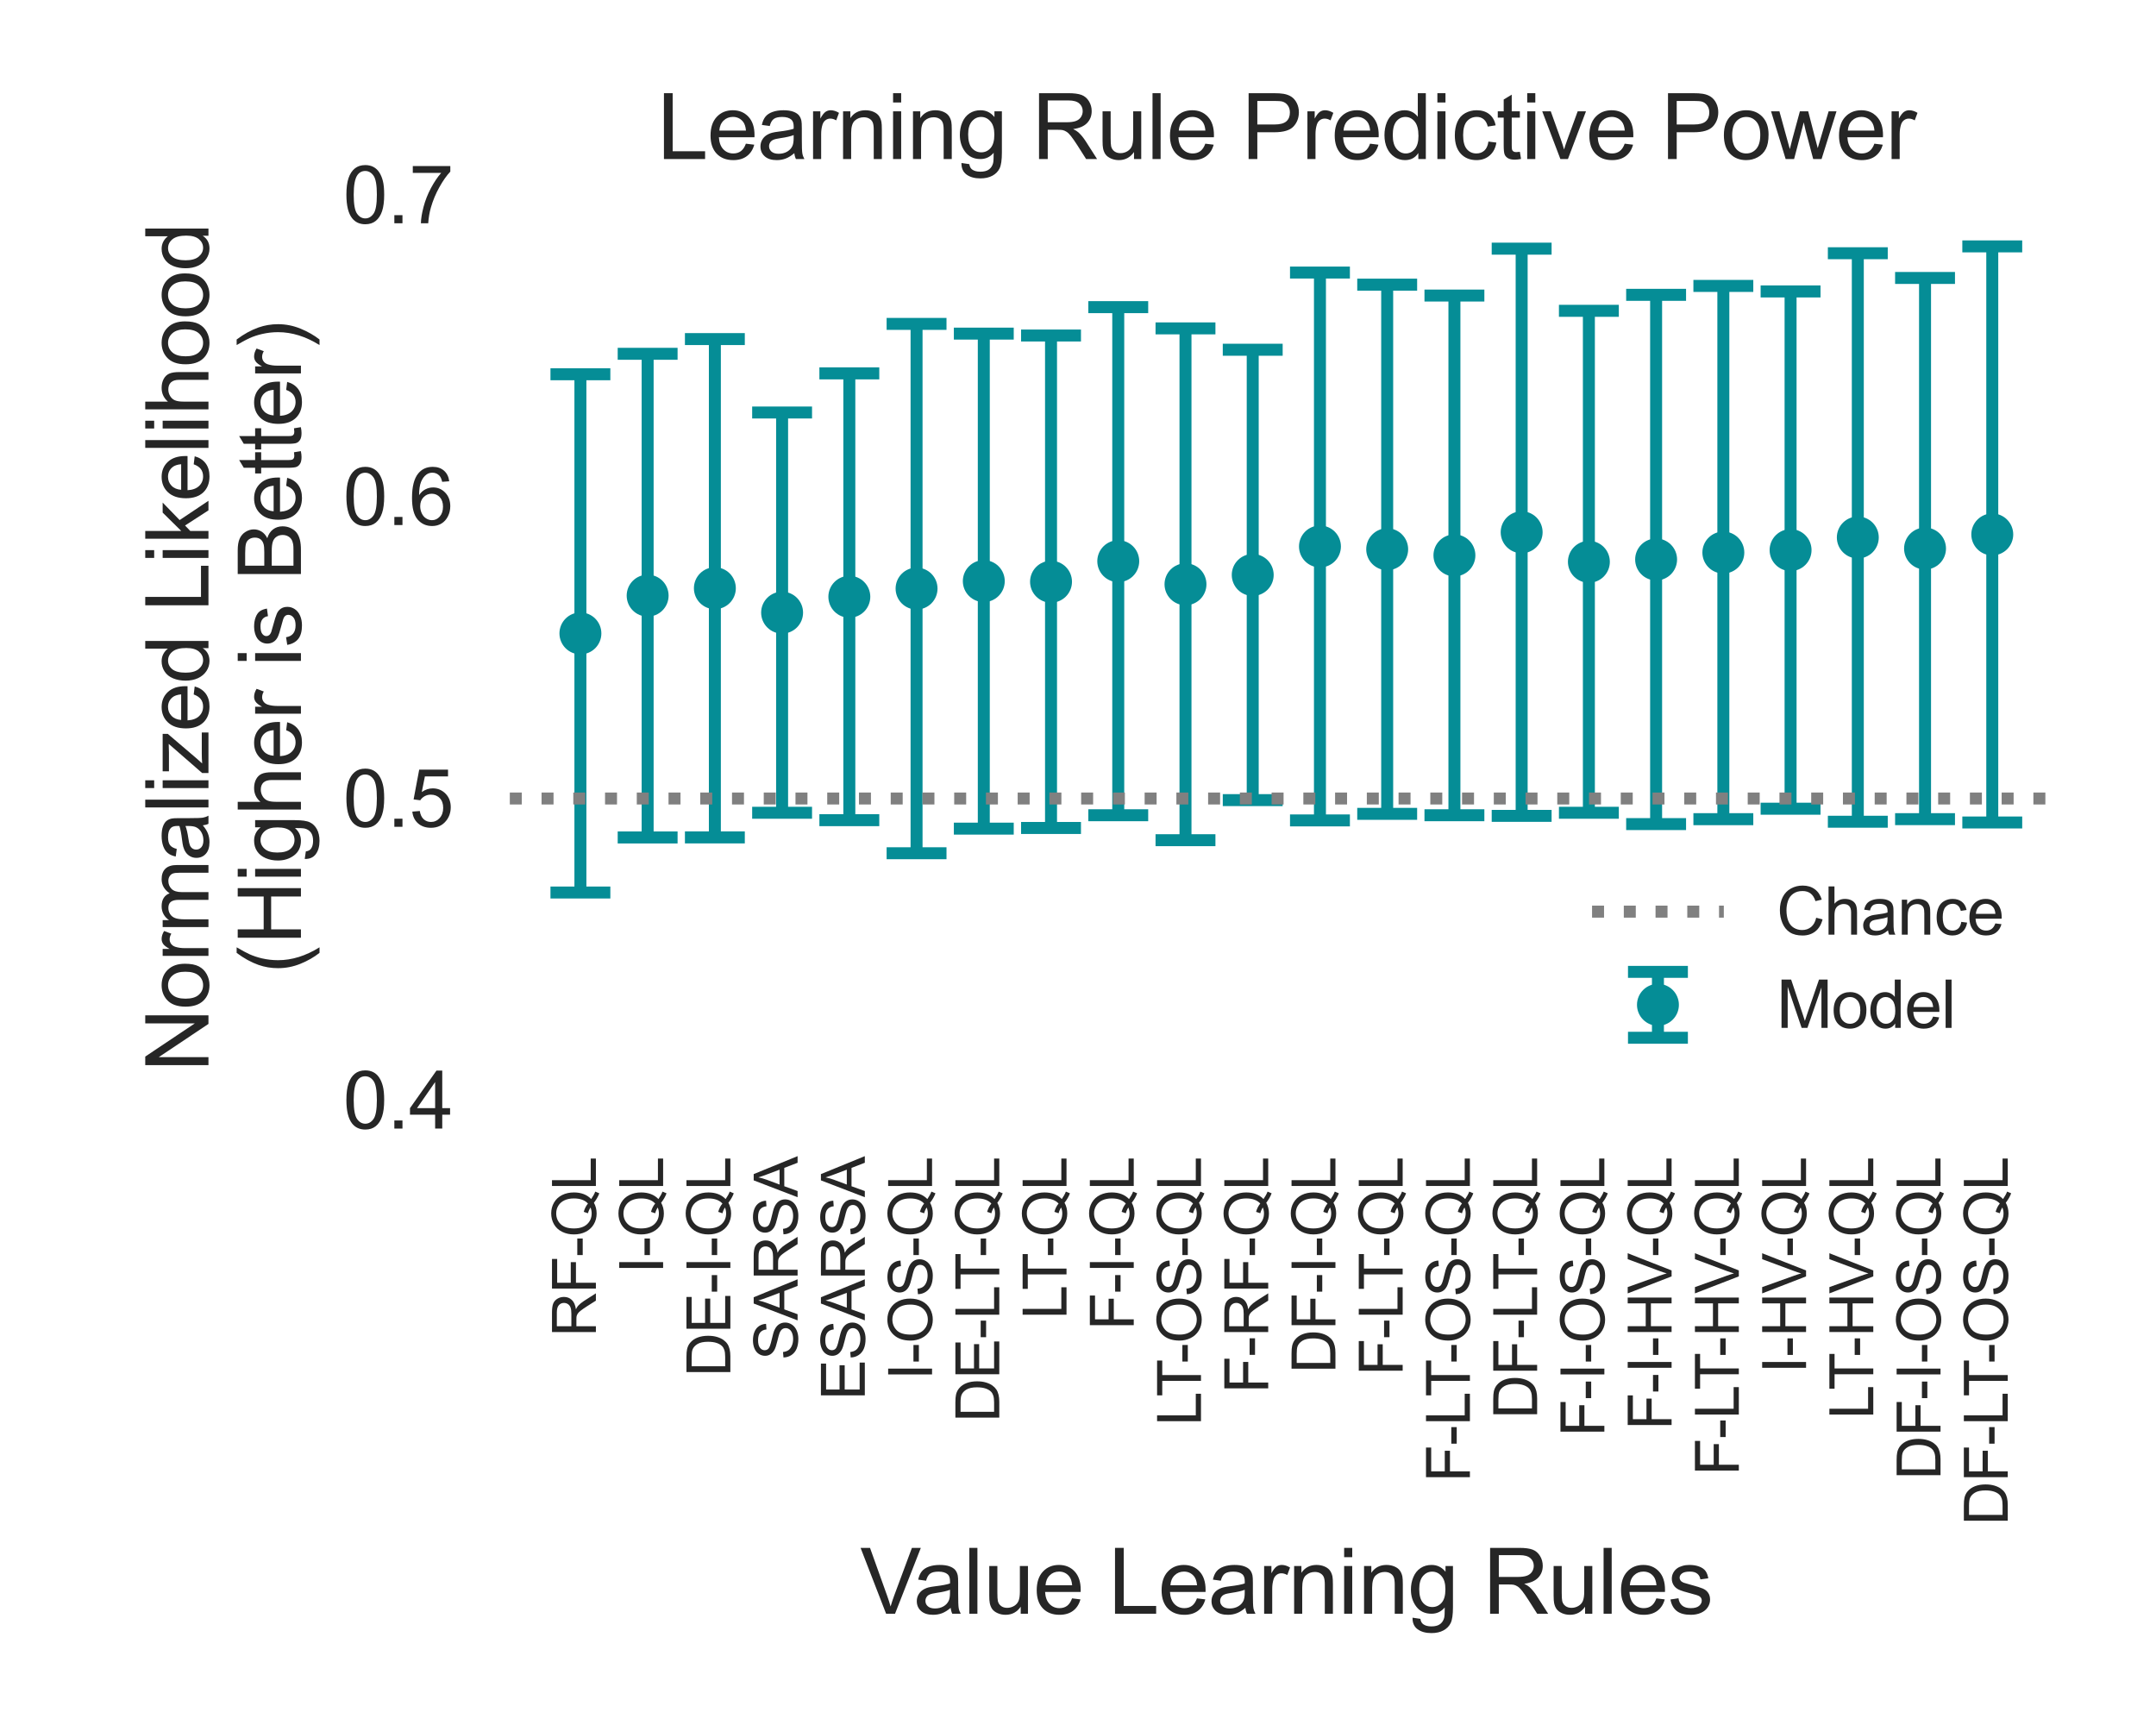 <?xml version="1.0" encoding="utf-8" standalone="no"?>
<!DOCTYPE svg PUBLIC "-//W3C//DTD SVG 1.1//EN"
  "http://www.w3.org/Graphics/SVG/1.1/DTD/svg11.dtd">
<svg xmlns:xlink="http://www.w3.org/1999/xlink" width="360pt" height="288pt" viewBox="0 0 360 288" xmlns="http://www.w3.org/2000/svg" version="1.1">
 <defs>
  <style type="text/css">*{stroke-linejoin: round; stroke-linecap: butt}</style>
 </defs>
 <g id="figure_1">
  <g id="patch_1">
   <path d="M 0 288 
L 360 288 
L 360 0 
L 0 0 
L 0 288 
z
" style="fill: none"/>
  </g>
  <g id="axes_1">
   <g id="matplotlib.axis_1">
    <g id="xtick_1">
     <g id="text_1">
      <!-- RF-QL -->
      <g style="fill: #262626" transform="translate(99.499 223.196)rotate(-90)scale(0.1 -0.1)">
       <defs>
        <path id="ArialMT-52" d="M 503 0 
L 503 4581 
L 2534 4581 
Q 3147 4581 3465 4457 
Q 3784 4334 3975 4021 
Q 4166 3709 4166 3331 
Q 4166 2844 3850 2509 
Q 3534 2175 2875 2084 
Q 3116 1969 3241 1856 
Q 3506 1613 3744 1247 
L 4541 0 
L 3778 0 
L 3172 953 
Q 2906 1366 2734 1584 
Q 2563 1803 2427 1890 
Q 2291 1978 2150 2013 
Q 2047 2034 1813 2034 
L 1109 2034 
L 1109 0 
L 503 0 
z
M 1109 2559 
L 2413 2559 
Q 2828 2559 3062 2645 
Q 3297 2731 3419 2920 
Q 3541 3109 3541 3331 
Q 3541 3656 3305 3865 
Q 3069 4075 2559 4075 
L 1109 4075 
L 1109 2559 
z
" transform="scale(0.016)"/>
        <path id="ArialMT-46" d="M 525 0 
L 525 4581 
L 3616 4581 
L 3616 4041 
L 1131 4041 
L 1131 2622 
L 3281 2622 
L 3281 2081 
L 1131 2081 
L 1131 0 
L 525 0 
z
" transform="scale(0.016)"/>
        <path id="ArialMT-2d" d="M 203 1375 
L 203 1941 
L 1931 1941 
L 1931 1375 
L 203 1375 
z
" transform="scale(0.016)"/>
        <path id="ArialMT-51" d="M 3966 491 
Q 4388 200 4744 66 
L 4566 -356 
Q 4072 -178 3581 206 
Q 3072 -78 2456 -78 
Q 1834 -78 1328 222 
Q 822 522 548 1065 
Q 275 1609 275 2291 
Q 275 2969 550 3525 
Q 825 4081 1333 4372 
Q 1841 4663 2469 4663 
Q 3103 4663 3612 4361 
Q 4122 4059 4389 3517 
Q 4656 2975 4656 2294 
Q 4656 1728 4484 1276 
Q 4313 825 3966 491 
z
M 2631 1266 
Q 3156 1119 3497 828 
Q 4031 1316 4031 2294 
Q 4031 2850 3842 3265 
Q 3653 3681 3289 3911 
Q 2925 4141 2472 4141 
Q 1794 4141 1347 3677 
Q 900 3213 900 2291 
Q 900 1397 1342 919 
Q 1784 441 2472 441 
Q 2797 441 3084 563 
Q 2800 747 2484 825 
L 2631 1266 
z
" transform="scale(0.016)"/>
        <path id="ArialMT-4c" d="M 469 0 
L 469 4581 
L 1075 4581 
L 1075 541 
L 3331 541 
L 3331 0 
L 469 0 
z
" transform="scale(0.016)"/>
       </defs>
       <use xlink:href="#ArialMT-52"/>
       <use xlink:href="#ArialMT-46" x="72.217"/>
       <use xlink:href="#ArialMT-2d" x="133.301"/>
       <use xlink:href="#ArialMT-51" x="166.602"/>
       <use xlink:href="#ArialMT-4c" x="244.385"/>
      </g>
     </g>
    </g>
    <g id="xtick_2">
     <g id="text_2">
      <!-- I-QL -->
      <g style="fill: #262626" transform="translate(110.725 212.645)rotate(-90)scale(0.1 -0.1)">
       <defs>
        <path id="ArialMT-49" d="M 597 0 
L 597 4581 
L 1203 4581 
L 1203 0 
L 597 0 
z
" transform="scale(0.016)"/>
       </defs>
       <use xlink:href="#ArialMT-49"/>
       <use xlink:href="#ArialMT-2d" x="27.783"/>
       <use xlink:href="#ArialMT-51" x="61.084"/>
       <use xlink:href="#ArialMT-4c" x="138.867"/>
      </g>
     </g>
    </g>
    <g id="xtick_3">
     <g id="text_3">
      <!-- DE-I-QL -->
      <g style="fill: #262626" transform="translate(121.952 229.867)rotate(-90)scale(0.1 -0.1)">
       <defs>
        <path id="ArialMT-44" d="M 494 0 
L 494 4581 
L 2072 4581 
Q 2606 4581 2888 4516 
Q 3281 4425 3559 4188 
Q 3922 3881 4101 3404 
Q 4281 2928 4281 2316 
Q 4281 1794 4159 1391 
Q 4038 988 3847 723 
Q 3656 459 3429 307 
Q 3203 156 2883 78 
Q 2563 0 2147 0 
L 494 0 
z
M 1100 541 
L 2078 541 
Q 2531 541 2789 625 
Q 3047 709 3200 863 
Q 3416 1078 3536 1442 
Q 3656 1806 3656 2325 
Q 3656 3044 3420 3430 
Q 3184 3816 2847 3947 
Q 2603 4041 2063 4041 
L 1100 4041 
L 1100 541 
z
" transform="scale(0.016)"/>
        <path id="ArialMT-45" d="M 506 0 
L 506 4581 
L 3819 4581 
L 3819 4041 
L 1113 4041 
L 1113 2638 
L 3647 2638 
L 3647 2100 
L 1113 2100 
L 1113 541 
L 3925 541 
L 3925 0 
L 506 0 
z
" transform="scale(0.016)"/>
       </defs>
       <use xlink:href="#ArialMT-44"/>
       <use xlink:href="#ArialMT-45" x="72.217"/>
       <use xlink:href="#ArialMT-2d" x="138.916"/>
       <use xlink:href="#ArialMT-49" x="172.217"/>
       <use xlink:href="#ArialMT-2d" x="200"/>
       <use xlink:href="#ArialMT-51" x="233.301"/>
       <use xlink:href="#ArialMT-4c" x="311.084"/>
      </g>
     </g>
    </g>
    <g id="xtick_4">
     <g id="text_4">
      <!-- SARSA -->
      <g style="fill: #262626" transform="translate(133.178 227.101)rotate(-90)scale(0.1 -0.1)">
       <defs>
        <path id="ArialMT-53" d="M 288 1472 
L 859 1522 
Q 900 1178 1048 958 
Q 1197 738 1509 602 
Q 1822 466 2213 466 
Q 2559 466 2825 569 
Q 3091 672 3220 851 
Q 3350 1031 3350 1244 
Q 3350 1459 3225 1620 
Q 3100 1781 2813 1891 
Q 2628 1963 1997 2114 
Q 1366 2266 1113 2400 
Q 784 2572 623 2826 
Q 463 3081 463 3397 
Q 463 3744 659 4045 
Q 856 4347 1234 4503 
Q 1613 4659 2075 4659 
Q 2584 4659 2973 4495 
Q 3363 4331 3572 4012 
Q 3781 3694 3797 3291 
L 3216 3247 
Q 3169 3681 2898 3903 
Q 2628 4125 2100 4125 
Q 1550 4125 1298 3923 
Q 1047 3722 1047 3438 
Q 1047 3191 1225 3031 
Q 1400 2872 2139 2705 
Q 2878 2538 3153 2413 
Q 3553 2228 3743 1945 
Q 3934 1663 3934 1294 
Q 3934 928 3725 604 
Q 3516 281 3123 101 
Q 2731 -78 2241 -78 
Q 1619 -78 1198 103 
Q 778 284 539 648 
Q 300 1013 288 1472 
z
" transform="scale(0.016)"/>
        <path id="ArialMT-41" d="M -9 0 
L 1750 4581 
L 2403 4581 
L 4278 0 
L 3588 0 
L 3053 1388 
L 1138 1388 
L 634 0 
L -9 0 
z
M 1313 1881 
L 2866 1881 
L 2388 3150 
Q 2169 3728 2063 4100 
Q 1975 3659 1816 3225 
L 1313 1881 
z
" transform="scale(0.016)"/>
       </defs>
       <use xlink:href="#ArialMT-53"/>
       <use xlink:href="#ArialMT-41" x="66.699"/>
       <use xlink:href="#ArialMT-52" x="133.398"/>
       <use xlink:href="#ArialMT-53" x="205.615"/>
       <use xlink:href="#ArialMT-41" x="272.314"/>
      </g>
     </g>
    </g>
    <g id="xtick_5">
     <g id="text_5">
      <!-- ESARSA -->
      <g style="fill: #262626" transform="translate(144.404 233.771)rotate(-90)scale(0.1 -0.1)">
       <use xlink:href="#ArialMT-45"/>
       <use xlink:href="#ArialMT-53" x="66.699"/>
       <use xlink:href="#ArialMT-41" x="133.398"/>
       <use xlink:href="#ArialMT-52" x="200.098"/>
       <use xlink:href="#ArialMT-53" x="272.314"/>
       <use xlink:href="#ArialMT-41" x="339.014"/>
      </g>
     </g>
    </g>
    <g id="xtick_6">
     <g id="text_6">
      <!-- I-OS-QL -->
      <g style="fill: #262626" transform="translate(155.63 230.423)rotate(-90)scale(0.1 -0.1)">
       <defs>
        <path id="ArialMT-4f" d="M 309 2231 
Q 309 3372 921 4017 
Q 1534 4663 2503 4663 
Q 3138 4663 3647 4359 
Q 4156 4056 4423 3514 
Q 4691 2972 4691 2284 
Q 4691 1588 4409 1038 
Q 4128 488 3612 205 
Q 3097 -78 2500 -78 
Q 1853 -78 1343 234 
Q 834 547 571 1087 
Q 309 1628 309 2231 
z
M 934 2222 
Q 934 1394 1379 917 
Q 1825 441 2497 441 
Q 3181 441 3623 922 
Q 4066 1403 4066 2288 
Q 4066 2847 3877 3264 
Q 3688 3681 3323 3911 
Q 2959 4141 2506 4141 
Q 1863 4141 1398 3698 
Q 934 3256 934 2222 
z
" transform="scale(0.016)"/>
       </defs>
       <use xlink:href="#ArialMT-49"/>
       <use xlink:href="#ArialMT-2d" x="27.783"/>
       <use xlink:href="#ArialMT-4f" x="61.084"/>
       <use xlink:href="#ArialMT-53" x="138.867"/>
       <use xlink:href="#ArialMT-2d" x="205.566"/>
       <use xlink:href="#ArialMT-51" x="238.867"/>
       <use xlink:href="#ArialMT-4c" x="316.65"/>
      </g>
     </g>
    </g>
    <g id="xtick_7">
     <g id="text_7">
      <!-- DE-LT-QL -->
      <g style="fill: #262626" transform="translate(166.856 237.47)rotate(-90)scale(0.1 -0.1)">
       <defs>
        <path id="ArialMT-54" d="M 1659 0 
L 1659 4041 
L 150 4041 
L 150 4581 
L 3781 4581 
L 3781 4041 
L 2266 4041 
L 2266 0 
L 1659 0 
z
" transform="scale(0.016)"/>
       </defs>
       <use xlink:href="#ArialMT-44"/>
       <use xlink:href="#ArialMT-45" x="72.217"/>
       <use xlink:href="#ArialMT-2d" x="138.916"/>
       <use xlink:href="#ArialMT-4c" x="172.217"/>
       <use xlink:href="#ArialMT-54" x="220.457"/>
       <use xlink:href="#ArialMT-2d" x="276.041"/>
       <use xlink:href="#ArialMT-51" x="309.342"/>
       <use xlink:href="#ArialMT-4c" x="387.125"/>
      </g>
     </g>
    </g>
    <g id="xtick_8">
     <g id="text_8">
      <!-- LT-QL -->
      <g style="fill: #262626" transform="translate(178.082 220.248)rotate(-90)scale(0.1 -0.1)">
       <use xlink:href="#ArialMT-4c"/>
       <use xlink:href="#ArialMT-54" x="48.24"/>
       <use xlink:href="#ArialMT-2d" x="103.824"/>
       <use xlink:href="#ArialMT-51" x="137.125"/>
       <use xlink:href="#ArialMT-4c" x="214.908"/>
      </g>
     </g>
    </g>
    <g id="xtick_9">
     <g id="text_9">
      <!-- F-I-QL -->
      <g style="fill: #262626" transform="translate(189.308 222.082)rotate(-90)scale(0.1 -0.1)">
       <use xlink:href="#ArialMT-46"/>
       <use xlink:href="#ArialMT-2d" x="61.084"/>
       <use xlink:href="#ArialMT-49" x="94.385"/>
       <use xlink:href="#ArialMT-2d" x="122.168"/>
       <use xlink:href="#ArialMT-51" x="155.469"/>
       <use xlink:href="#ArialMT-4c" x="233.252"/>
      </g>
     </g>
    </g>
    <g id="xtick_10">
     <g id="text_10">
      <!-- LT-OS-QL -->
      <g style="fill: #262626" transform="translate(200.534 238.026)rotate(-90)scale(0.1 -0.1)">
       <use xlink:href="#ArialMT-4c"/>
       <use xlink:href="#ArialMT-54" x="48.24"/>
       <use xlink:href="#ArialMT-2d" x="103.824"/>
       <use xlink:href="#ArialMT-4f" x="137.125"/>
       <use xlink:href="#ArialMT-53" x="214.908"/>
       <use xlink:href="#ArialMT-2d" x="281.607"/>
       <use xlink:href="#ArialMT-51" x="314.908"/>
       <use xlink:href="#ArialMT-4c" x="392.691"/>
      </g>
     </g>
    </g>
    <g id="xtick_11">
     <g id="text_11">
      <!-- F-RF-QL -->
      <g style="fill: #262626" transform="translate(211.76 232.634)rotate(-90)scale(0.1 -0.1)">
       <use xlink:href="#ArialMT-46"/>
       <use xlink:href="#ArialMT-2d" x="61.084"/>
       <use xlink:href="#ArialMT-52" x="94.385"/>
       <use xlink:href="#ArialMT-46" x="166.602"/>
       <use xlink:href="#ArialMT-2d" x="227.686"/>
       <use xlink:href="#ArialMT-51" x="260.986"/>
       <use xlink:href="#ArialMT-4c" x="338.77"/>
      </g>
     </g>
    </g>
    <g id="xtick_12">
     <g id="text_12">
      <!-- DF-I-QL -->
      <g style="fill: #262626" transform="translate(222.986 229.304)rotate(-90)scale(0.1 -0.1)">
       <use xlink:href="#ArialMT-44"/>
       <use xlink:href="#ArialMT-46" x="72.217"/>
       <use xlink:href="#ArialMT-2d" x="133.301"/>
       <use xlink:href="#ArialMT-49" x="166.602"/>
       <use xlink:href="#ArialMT-2d" x="194.385"/>
       <use xlink:href="#ArialMT-51" x="227.686"/>
       <use xlink:href="#ArialMT-4c" x="305.469"/>
      </g>
     </g>
    </g>
    <g id="xtick_13">
     <g id="text_13">
      <!-- F-LT-QL -->
      <g style="fill: #262626" transform="translate(234.212 229.685)rotate(-90)scale(0.1 -0.1)">
       <use xlink:href="#ArialMT-46"/>
       <use xlink:href="#ArialMT-2d" x="61.084"/>
       <use xlink:href="#ArialMT-4c" x="94.385"/>
       <use xlink:href="#ArialMT-54" x="142.625"/>
       <use xlink:href="#ArialMT-2d" x="198.209"/>
       <use xlink:href="#ArialMT-51" x="231.51"/>
       <use xlink:href="#ArialMT-4c" x="309.293"/>
      </g>
     </g>
    </g>
    <g id="xtick_14">
     <g id="text_14">
      <!-- F-LT-OS-QL -->
      <g style="fill: #262626" transform="translate(245.438 247.464)rotate(-90)scale(0.1 -0.1)">
       <use xlink:href="#ArialMT-46"/>
       <use xlink:href="#ArialMT-2d" x="61.084"/>
       <use xlink:href="#ArialMT-4c" x="94.385"/>
       <use xlink:href="#ArialMT-54" x="142.625"/>
       <use xlink:href="#ArialMT-2d" x="198.209"/>
       <use xlink:href="#ArialMT-4f" x="231.51"/>
       <use xlink:href="#ArialMT-53" x="309.293"/>
       <use xlink:href="#ArialMT-2d" x="375.992"/>
       <use xlink:href="#ArialMT-51" x="409.293"/>
       <use xlink:href="#ArialMT-4c" x="487.076"/>
      </g>
     </g>
    </g>
    <g id="xtick_15">
     <g id="text_15">
      <!-- DF-LT-QL -->
      <g style="fill: #262626" transform="translate(256.664 236.907)rotate(-90)scale(0.1 -0.1)">
       <use xlink:href="#ArialMT-44"/>
       <use xlink:href="#ArialMT-46" x="72.217"/>
       <use xlink:href="#ArialMT-2d" x="133.301"/>
       <use xlink:href="#ArialMT-4c" x="166.602"/>
       <use xlink:href="#ArialMT-54" x="214.842"/>
       <use xlink:href="#ArialMT-2d" x="270.426"/>
       <use xlink:href="#ArialMT-51" x="303.727"/>
       <use xlink:href="#ArialMT-4c" x="381.51"/>
      </g>
     </g>
    </g>
    <g id="xtick_16">
     <g id="text_16">
      <!-- F-I-OS-QL -->
      <g style="fill: #262626" transform="translate(267.89 239.861)rotate(-90)scale(0.1 -0.1)">
       <use xlink:href="#ArialMT-46"/>
       <use xlink:href="#ArialMT-2d" x="61.084"/>
       <use xlink:href="#ArialMT-49" x="94.385"/>
       <use xlink:href="#ArialMT-2d" x="122.168"/>
       <use xlink:href="#ArialMT-4f" x="155.469"/>
       <use xlink:href="#ArialMT-53" x="233.252"/>
       <use xlink:href="#ArialMT-2d" x="299.951"/>
       <use xlink:href="#ArialMT-51" x="333.252"/>
       <use xlink:href="#ArialMT-4c" x="411.035"/>
      </g>
     </g>
    </g>
    <g id="xtick_17">
     <g id="text_17">
      <!-- F-I-HV-QL -->
      <g style="fill: #262626" transform="translate(279.116 238.754)rotate(-90)scale(0.1 -0.1)">
       <defs>
        <path id="ArialMT-48" d="M 513 0 
L 513 4581 
L 1119 4581 
L 1119 2700 
L 3500 2700 
L 3500 4581 
L 4106 4581 
L 4106 0 
L 3500 0 
L 3500 2159 
L 1119 2159 
L 1119 0 
L 513 0 
z
" transform="scale(0.016)"/>
        <path id="ArialMT-56" d="M 1803 0 
L 28 4581 
L 684 4581 
L 1875 1253 
Q 2019 853 2116 503 
Q 2222 878 2363 1253 
L 3600 4581 
L 4219 4581 
L 2425 0 
L 1803 0 
z
" transform="scale(0.016)"/>
       </defs>
       <use xlink:href="#ArialMT-46"/>
       <use xlink:href="#ArialMT-2d" x="61.084"/>
       <use xlink:href="#ArialMT-49" x="94.385"/>
       <use xlink:href="#ArialMT-2d" x="122.168"/>
       <use xlink:href="#ArialMT-48" x="155.469"/>
       <use xlink:href="#ArialMT-56" x="227.686"/>
       <use xlink:href="#ArialMT-2d" x="288.885"/>
       <use xlink:href="#ArialMT-51" x="322.186"/>
       <use xlink:href="#ArialMT-4c" x="399.969"/>
      </g>
     </g>
    </g>
    <g id="xtick_18">
     <g id="text_18">
      <!-- F-LT-HV-QL -->
      <g style="fill: #262626" transform="translate(290.342 246.357)rotate(-90)scale(0.1 -0.1)">
       <use xlink:href="#ArialMT-46"/>
       <use xlink:href="#ArialMT-2d" x="61.084"/>
       <use xlink:href="#ArialMT-4c" x="94.385"/>
       <use xlink:href="#ArialMT-54" x="142.625"/>
       <use xlink:href="#ArialMT-2d" x="198.209"/>
       <use xlink:href="#ArialMT-48" x="231.51"/>
       <use xlink:href="#ArialMT-56" x="303.727"/>
       <use xlink:href="#ArialMT-2d" x="364.926"/>
       <use xlink:href="#ArialMT-51" x="398.227"/>
       <use xlink:href="#ArialMT-4c" x="476.01"/>
      </g>
     </g>
    </g>
    <g id="xtick_19">
     <g id="text_19">
      <!-- I-HV-QL -->
      <g style="fill: #262626" transform="translate(301.568 229.317)rotate(-90)scale(0.1 -0.1)">
       <use xlink:href="#ArialMT-49"/>
       <use xlink:href="#ArialMT-2d" x="27.783"/>
       <use xlink:href="#ArialMT-48" x="61.084"/>
       <use xlink:href="#ArialMT-56" x="133.301"/>
       <use xlink:href="#ArialMT-2d" x="194.5"/>
       <use xlink:href="#ArialMT-51" x="227.801"/>
       <use xlink:href="#ArialMT-4c" x="305.584"/>
      </g>
     </g>
    </g>
    <g id="xtick_20">
     <g id="text_20">
      <!-- LT-HV-QL -->
      <g style="fill: #262626" transform="translate(312.794 236.92)rotate(-90)scale(0.1 -0.1)">
       <use xlink:href="#ArialMT-4c"/>
       <use xlink:href="#ArialMT-54" x="48.24"/>
       <use xlink:href="#ArialMT-2d" x="103.824"/>
       <use xlink:href="#ArialMT-48" x="137.125"/>
       <use xlink:href="#ArialMT-56" x="209.342"/>
       <use xlink:href="#ArialMT-2d" x="270.541"/>
       <use xlink:href="#ArialMT-51" x="303.842"/>
       <use xlink:href="#ArialMT-4c" x="381.625"/>
      </g>
     </g>
    </g>
    <g id="xtick_21">
     <g id="text_21">
      <!-- DF-I-OS-QL -->
      <g style="fill: #262626" transform="translate(324.02 247.082)rotate(-90)scale(0.1 -0.1)">
       <use xlink:href="#ArialMT-44"/>
       <use xlink:href="#ArialMT-46" x="72.217"/>
       <use xlink:href="#ArialMT-2d" x="133.301"/>
       <use xlink:href="#ArialMT-49" x="166.602"/>
       <use xlink:href="#ArialMT-2d" x="194.385"/>
       <use xlink:href="#ArialMT-4f" x="227.686"/>
       <use xlink:href="#ArialMT-53" x="305.469"/>
       <use xlink:href="#ArialMT-2d" x="372.168"/>
       <use xlink:href="#ArialMT-51" x="405.469"/>
       <use xlink:href="#ArialMT-4c" x="483.252"/>
      </g>
     </g>
    </g>
    <g id="xtick_22">
     <g id="text_22">
      <!-- DF-LT-OS-QL -->
      <g style="fill: #262626" transform="translate(335.246 254.685)rotate(-90)scale(0.1 -0.1)">
       <use xlink:href="#ArialMT-44"/>
       <use xlink:href="#ArialMT-46" x="72.217"/>
       <use xlink:href="#ArialMT-2d" x="133.301"/>
       <use xlink:href="#ArialMT-4c" x="166.602"/>
       <use xlink:href="#ArialMT-54" x="214.842"/>
       <use xlink:href="#ArialMT-2d" x="270.426"/>
       <use xlink:href="#ArialMT-4f" x="303.727"/>
       <use xlink:href="#ArialMT-53" x="381.51"/>
       <use xlink:href="#ArialMT-2d" x="448.209"/>
       <use xlink:href="#ArialMT-51" x="481.51"/>
       <use xlink:href="#ArialMT-4c" x="559.293"/>
      </g>
     </g>
    </g>
    <g id="text_23">
     <!-- Value Learning Rules -->
     <g style="fill: #262626" transform="translate(143.63 269.422)scale(0.15 -0.15)">
      <defs>
       <path id="ArialMT-61" d="M 2588 409 
Q 2275 144 1986 34 
Q 1697 -75 1366 -75 
Q 819 -75 525 192 
Q 231 459 231 875 
Q 231 1119 342 1320 
Q 453 1522 633 1644 
Q 813 1766 1038 1828 
Q 1203 1872 1538 1913 
Q 2219 1994 2541 2106 
Q 2544 2222 2544 2253 
Q 2544 2597 2384 2738 
Q 2169 2928 1744 2928 
Q 1347 2928 1158 2789 
Q 969 2650 878 2297 
L 328 2372 
Q 403 2725 575 2942 
Q 747 3159 1072 3276 
Q 1397 3394 1825 3394 
Q 2250 3394 2515 3294 
Q 2781 3194 2906 3042 
Q 3031 2891 3081 2659 
Q 3109 2516 3109 2141 
L 3109 1391 
Q 3109 606 3145 398 
Q 3181 191 3288 0 
L 2700 0 
Q 2613 175 2588 409 
z
M 2541 1666 
Q 2234 1541 1622 1453 
Q 1275 1403 1131 1340 
Q 988 1278 909 1158 
Q 831 1038 831 891 
Q 831 666 1001 516 
Q 1172 366 1500 366 
Q 1825 366 2078 508 
Q 2331 650 2450 897 
Q 2541 1088 2541 1459 
L 2541 1666 
z
" transform="scale(0.016)"/>
       <path id="ArialMT-6c" d="M 409 0 
L 409 4581 
L 972 4581 
L 972 0 
L 409 0 
z
" transform="scale(0.016)"/>
       <path id="ArialMT-75" d="M 2597 0 
L 2597 488 
Q 2209 -75 1544 -75 
Q 1250 -75 995 37 
Q 741 150 617 320 
Q 494 491 444 738 
Q 409 903 409 1263 
L 409 3319 
L 972 3319 
L 972 1478 
Q 972 1038 1006 884 
Q 1059 663 1231 536 
Q 1403 409 1656 409 
Q 1909 409 2131 539 
Q 2353 669 2445 892 
Q 2538 1116 2538 1541 
L 2538 3319 
L 3100 3319 
L 3100 0 
L 2597 0 
z
" transform="scale(0.016)"/>
       <path id="ArialMT-65" d="M 2694 1069 
L 3275 997 
Q 3138 488 2766 206 
Q 2394 -75 1816 -75 
Q 1088 -75 661 373 
Q 234 822 234 1631 
Q 234 2469 665 2931 
Q 1097 3394 1784 3394 
Q 2450 3394 2872 2941 
Q 3294 2488 3294 1666 
Q 3294 1616 3291 1516 
L 816 1516 
Q 847 969 1125 678 
Q 1403 388 1819 388 
Q 2128 388 2347 550 
Q 2566 713 2694 1069 
z
M 847 1978 
L 2700 1978 
Q 2663 2397 2488 2606 
Q 2219 2931 1791 2931 
Q 1403 2931 1139 2672 
Q 875 2413 847 1978 
z
" transform="scale(0.016)"/>
       <path id="ArialMT-20" transform="scale(0.016)"/>
       <path id="ArialMT-72" d="M 416 0 
L 416 3319 
L 922 3319 
L 922 2816 
Q 1116 3169 1280 3281 
Q 1444 3394 1641 3394 
Q 1925 3394 2219 3213 
L 2025 2691 
Q 1819 2813 1613 2813 
Q 1428 2813 1281 2702 
Q 1134 2591 1072 2394 
Q 978 2094 978 1738 
L 978 0 
L 416 0 
z
" transform="scale(0.016)"/>
       <path id="ArialMT-6e" d="M 422 0 
L 422 3319 
L 928 3319 
L 928 2847 
Q 1294 3394 1984 3394 
Q 2284 3394 2536 3286 
Q 2788 3178 2913 3003 
Q 3038 2828 3088 2588 
Q 3119 2431 3119 2041 
L 3119 0 
L 2556 0 
L 2556 2019 
Q 2556 2363 2490 2533 
Q 2425 2703 2258 2804 
Q 2091 2906 1866 2906 
Q 1506 2906 1245 2678 
Q 984 2450 984 1813 
L 984 0 
L 422 0 
z
" transform="scale(0.016)"/>
       <path id="ArialMT-69" d="M 425 3934 
L 425 4581 
L 988 4581 
L 988 3934 
L 425 3934 
z
M 425 0 
L 425 3319 
L 988 3319 
L 988 0 
L 425 0 
z
" transform="scale(0.016)"/>
       <path id="ArialMT-67" d="M 319 -275 
L 866 -356 
Q 900 -609 1056 -725 
Q 1266 -881 1628 -881 
Q 2019 -881 2231 -725 
Q 2444 -569 2519 -288 
Q 2563 -116 2559 434 
Q 2191 0 1641 0 
Q 956 0 581 494 
Q 206 988 206 1678 
Q 206 2153 378 2554 
Q 550 2956 876 3175 
Q 1203 3394 1644 3394 
Q 2231 3394 2613 2919 
L 2613 3319 
L 3131 3319 
L 3131 450 
Q 3131 -325 2973 -648 
Q 2816 -972 2473 -1159 
Q 2131 -1347 1631 -1347 
Q 1038 -1347 672 -1080 
Q 306 -813 319 -275 
z
M 784 1719 
Q 784 1066 1043 766 
Q 1303 466 1694 466 
Q 2081 466 2343 764 
Q 2606 1063 2606 1700 
Q 2606 2309 2336 2618 
Q 2066 2928 1684 2928 
Q 1309 2928 1046 2623 
Q 784 2319 784 1719 
z
" transform="scale(0.016)"/>
       <path id="ArialMT-73" d="M 197 991 
L 753 1078 
Q 800 744 1014 566 
Q 1228 388 1613 388 
Q 2000 388 2187 545 
Q 2375 703 2375 916 
Q 2375 1106 2209 1216 
Q 2094 1291 1634 1406 
Q 1016 1563 777 1677 
Q 538 1791 414 1992 
Q 291 2194 291 2438 
Q 291 2659 392 2848 
Q 494 3038 669 3163 
Q 800 3259 1026 3326 
Q 1253 3394 1513 3394 
Q 1903 3394 2198 3281 
Q 2494 3169 2634 2976 
Q 2775 2784 2828 2463 
L 2278 2388 
Q 2241 2644 2061 2787 
Q 1881 2931 1553 2931 
Q 1166 2931 1000 2803 
Q 834 2675 834 2503 
Q 834 2394 903 2306 
Q 972 2216 1119 2156 
Q 1203 2125 1616 2013 
Q 2213 1853 2448 1751 
Q 2684 1650 2818 1456 
Q 2953 1263 2953 975 
Q 2953 694 2789 445 
Q 2625 197 2315 61 
Q 2006 -75 1616 -75 
Q 969 -75 630 194 
Q 291 463 197 991 
z
" transform="scale(0.016)"/>
      </defs>
      <use xlink:href="#ArialMT-56"/>
      <use xlink:href="#ArialMT-61" x="59.324"/>
      <use xlink:href="#ArialMT-6c" x="114.939"/>
      <use xlink:href="#ArialMT-75" x="137.156"/>
      <use xlink:href="#ArialMT-65" x="192.771"/>
      <use xlink:href="#ArialMT-20" x="248.387"/>
      <use xlink:href="#ArialMT-4c" x="276.17"/>
      <use xlink:href="#ArialMT-65" x="331.785"/>
      <use xlink:href="#ArialMT-61" x="387.4"/>
      <use xlink:href="#ArialMT-72" x="443.016"/>
      <use xlink:href="#ArialMT-6e" x="476.316"/>
      <use xlink:href="#ArialMT-69" x="531.932"/>
      <use xlink:href="#ArialMT-6e" x="554.148"/>
      <use xlink:href="#ArialMT-67" x="609.764"/>
      <use xlink:href="#ArialMT-20" x="665.379"/>
      <use xlink:href="#ArialMT-52" x="693.162"/>
      <use xlink:href="#ArialMT-75" x="765.379"/>
      <use xlink:href="#ArialMT-6c" x="820.994"/>
      <use xlink:href="#ArialMT-65" x="843.211"/>
      <use xlink:href="#ArialMT-73" x="898.826"/>
     </g>
    </g>
   </g>
   <g id="matplotlib.axis_2">
    <g id="ytick_1">
     <g id="text_24">
      <!-- 0.4 -->
      <g style="fill: #262626" transform="translate(57.279 188.422)scale(0.132 -0.132)">
       <defs>
        <path id="ArialMT-30" d="M 266 2259 
Q 266 3072 433 3567 
Q 600 4063 929 4331 
Q 1259 4600 1759 4600 
Q 2128 4600 2406 4451 
Q 2684 4303 2865 4023 
Q 3047 3744 3150 3342 
Q 3253 2941 3253 2259 
Q 3253 1453 3087 958 
Q 2922 463 2592 192 
Q 2263 -78 1759 -78 
Q 1097 -78 719 397 
Q 266 969 266 2259 
z
M 844 2259 
Q 844 1131 1108 757 
Q 1372 384 1759 384 
Q 2147 384 2411 759 
Q 2675 1134 2675 2259 
Q 2675 3391 2411 3762 
Q 2147 4134 1753 4134 
Q 1366 4134 1134 3806 
Q 844 3388 844 2259 
z
" transform="scale(0.016)"/>
        <path id="ArialMT-2e" d="M 581 0 
L 581 641 
L 1222 641 
L 1222 0 
L 581 0 
z
" transform="scale(0.016)"/>
        <path id="ArialMT-34" d="M 2069 0 
L 2069 1097 
L 81 1097 
L 81 1613 
L 2172 4581 
L 2631 4581 
L 2631 1613 
L 3250 1613 
L 3250 1097 
L 2631 1097 
L 2631 0 
L 2069 0 
z
M 2069 1613 
L 2069 3678 
L 634 1613 
L 2069 1613 
z
" transform="scale(0.016)"/>
       </defs>
       <use xlink:href="#ArialMT-30"/>
       <use xlink:href="#ArialMT-2e" x="55.615"/>
       <use xlink:href="#ArialMT-34" x="83.398"/>
      </g>
     </g>
    </g>
    <g id="ytick_2">
     <g id="text_25">
      <!-- 0.5 -->
      <g style="fill: #262626" transform="translate(57.279 138.04)scale(0.132 -0.132)">
       <defs>
        <path id="ArialMT-35" d="M 266 1200 
L 856 1250 
Q 922 819 1161 601 
Q 1400 384 1738 384 
Q 2144 384 2425 690 
Q 2706 997 2706 1503 
Q 2706 1984 2436 2262 
Q 2166 2541 1728 2541 
Q 1456 2541 1237 2417 
Q 1019 2294 894 2097 
L 366 2166 
L 809 4519 
L 3088 4519 
L 3088 3981 
L 1259 3981 
L 1013 2750 
Q 1425 3038 1878 3038 
Q 2478 3038 2890 2622 
Q 3303 2206 3303 1553 
Q 3303 931 2941 478 
Q 2500 -78 1738 -78 
Q 1113 -78 717 272 
Q 322 622 266 1200 
z
" transform="scale(0.016)"/>
       </defs>
       <use xlink:href="#ArialMT-30"/>
       <use xlink:href="#ArialMT-2e" x="55.615"/>
       <use xlink:href="#ArialMT-35" x="83.398"/>
      </g>
     </g>
    </g>
    <g id="ytick_3">
     <g id="text_26">
      <!-- 0.6 -->
      <g style="fill: #262626" transform="translate(57.279 87.658)scale(0.132 -0.132)">
       <defs>
        <path id="ArialMT-36" d="M 3184 3459 
L 2625 3416 
Q 2550 3747 2413 3897 
Q 2184 4138 1850 4138 
Q 1581 4138 1378 3988 
Q 1113 3794 959 3422 
Q 806 3050 800 2363 
Q 1003 2672 1297 2822 
Q 1591 2972 1913 2972 
Q 2475 2972 2870 2558 
Q 3266 2144 3266 1488 
Q 3266 1056 3080 686 
Q 2894 316 2569 119 
Q 2244 -78 1831 -78 
Q 1128 -78 684 439 
Q 241 956 241 2144 
Q 241 3472 731 4075 
Q 1159 4600 1884 4600 
Q 2425 4600 2770 4297 
Q 3116 3994 3184 3459 
z
M 888 1484 
Q 888 1194 1011 928 
Q 1134 663 1356 523 
Q 1578 384 1822 384 
Q 2178 384 2434 671 
Q 2691 959 2691 1453 
Q 2691 1928 2437 2201 
Q 2184 2475 1800 2475 
Q 1419 2475 1153 2201 
Q 888 1928 888 1484 
z
" transform="scale(0.016)"/>
       </defs>
       <use xlink:href="#ArialMT-30"/>
       <use xlink:href="#ArialMT-2e" x="55.615"/>
       <use xlink:href="#ArialMT-36" x="83.398"/>
      </g>
     </g>
    </g>
    <g id="ytick_4">
     <g id="text_27">
      <!-- 0.7 -->
      <g style="fill: #262626" transform="translate(57.279 37.276)scale(0.132 -0.132)">
       <defs>
        <path id="ArialMT-37" d="M 303 3981 
L 303 4522 
L 3269 4522 
L 3269 4084 
Q 2831 3619 2401 2847 
Q 1972 2075 1738 1259 
Q 1569 684 1522 0 
L 944 0 
Q 953 541 1156 1306 
Q 1359 2072 1739 2783 
Q 2119 3494 2547 3981 
L 303 3981 
z
" transform="scale(0.016)"/>
       </defs>
       <use xlink:href="#ArialMT-30"/>
       <use xlink:href="#ArialMT-2e" x="55.615"/>
       <use xlink:href="#ArialMT-37" x="83.398"/>
      </g>
     </g>
    </g>
    <g id="text_28">
     <!-- Normalized Likelihood -->
     <g style="fill: #262626" transform="translate(34.807 178.957)rotate(-90)scale(0.144 -0.144)">
      <defs>
       <path id="ArialMT-4e" d="M 488 0 
L 488 4581 
L 1109 4581 
L 3516 984 
L 3516 4581 
L 4097 4581 
L 4097 0 
L 3475 0 
L 1069 3600 
L 1069 0 
L 488 0 
z
" transform="scale(0.016)"/>
       <path id="ArialMT-6f" d="M 213 1659 
Q 213 2581 725 3025 
Q 1153 3394 1769 3394 
Q 2453 3394 2887 2945 
Q 3322 2497 3322 1706 
Q 3322 1066 3130 698 
Q 2938 331 2570 128 
Q 2203 -75 1769 -75 
Q 1072 -75 642 372 
Q 213 819 213 1659 
z
M 791 1659 
Q 791 1022 1069 705 
Q 1347 388 1769 388 
Q 2188 388 2466 706 
Q 2744 1025 2744 1678 
Q 2744 2294 2464 2611 
Q 2184 2928 1769 2928 
Q 1347 2928 1069 2612 
Q 791 2297 791 1659 
z
" transform="scale(0.016)"/>
       <path id="ArialMT-6d" d="M 422 0 
L 422 3319 
L 925 3319 
L 925 2853 
Q 1081 3097 1340 3245 
Q 1600 3394 1931 3394 
Q 2300 3394 2536 3241 
Q 2772 3088 2869 2813 
Q 3263 3394 3894 3394 
Q 4388 3394 4653 3120 
Q 4919 2847 4919 2278 
L 4919 0 
L 4359 0 
L 4359 2091 
Q 4359 2428 4304 2576 
Q 4250 2725 4106 2815 
Q 3963 2906 3769 2906 
Q 3419 2906 3187 2673 
Q 2956 2441 2956 1928 
L 2956 0 
L 2394 0 
L 2394 2156 
Q 2394 2531 2256 2718 
Q 2119 2906 1806 2906 
Q 1569 2906 1367 2781 
Q 1166 2656 1075 2415 
Q 984 2175 984 1722 
L 984 0 
L 422 0 
z
" transform="scale(0.016)"/>
       <path id="ArialMT-7a" d="M 125 0 
L 125 456 
L 2238 2881 
Q 1878 2863 1603 2863 
L 250 2863 
L 250 3319 
L 2963 3319 
L 2963 2947 
L 1166 841 
L 819 456 
Q 1197 484 1528 484 
L 3063 484 
L 3063 0 
L 125 0 
z
" transform="scale(0.016)"/>
       <path id="ArialMT-64" d="M 2575 0 
L 2575 419 
Q 2259 -75 1647 -75 
Q 1250 -75 917 144 
Q 584 363 401 755 
Q 219 1147 219 1656 
Q 219 2153 384 2558 
Q 550 2963 881 3178 
Q 1213 3394 1622 3394 
Q 1922 3394 2156 3267 
Q 2391 3141 2538 2938 
L 2538 4581 
L 3097 4581 
L 3097 0 
L 2575 0 
z
M 797 1656 
Q 797 1019 1065 703 
Q 1334 388 1700 388 
Q 2069 388 2326 689 
Q 2584 991 2584 1609 
Q 2584 2291 2321 2609 
Q 2059 2928 1675 2928 
Q 1300 2928 1048 2622 
Q 797 2316 797 1656 
z
" transform="scale(0.016)"/>
       <path id="ArialMT-6b" d="M 425 0 
L 425 4581 
L 988 4581 
L 988 1969 
L 2319 3319 
L 3047 3319 
L 1778 2088 
L 3175 0 
L 2481 0 
L 1384 1697 
L 988 1316 
L 988 0 
L 425 0 
z
" transform="scale(0.016)"/>
       <path id="ArialMT-68" d="M 422 0 
L 422 4581 
L 984 4581 
L 984 2938 
Q 1378 3394 1978 3394 
Q 2347 3394 2619 3248 
Q 2891 3103 3008 2847 
Q 3125 2591 3125 2103 
L 3125 0 
L 2563 0 
L 2563 2103 
Q 2563 2525 2380 2717 
Q 2197 2909 1863 2909 
Q 1613 2909 1392 2779 
Q 1172 2650 1078 2428 
Q 984 2206 984 1816 
L 984 0 
L 422 0 
z
" transform="scale(0.016)"/>
      </defs>
      <use xlink:href="#ArialMT-4e"/>
      <use xlink:href="#ArialMT-6f" x="72.217"/>
      <use xlink:href="#ArialMT-72" x="127.832"/>
      <use xlink:href="#ArialMT-6d" x="161.133"/>
      <use xlink:href="#ArialMT-61" x="244.434"/>
      <use xlink:href="#ArialMT-6c" x="300.049"/>
      <use xlink:href="#ArialMT-69" x="322.266"/>
      <use xlink:href="#ArialMT-7a" x="344.482"/>
      <use xlink:href="#ArialMT-65" x="394.482"/>
      <use xlink:href="#ArialMT-64" x="450.098"/>
      <use xlink:href="#ArialMT-20" x="505.713"/>
      <use xlink:href="#ArialMT-4c" x="533.496"/>
      <use xlink:href="#ArialMT-69" x="589.111"/>
      <use xlink:href="#ArialMT-6b" x="611.328"/>
      <use xlink:href="#ArialMT-65" x="661.328"/>
      <use xlink:href="#ArialMT-6c" x="716.943"/>
      <use xlink:href="#ArialMT-69" x="739.16"/>
      <use xlink:href="#ArialMT-68" x="761.377"/>
      <use xlink:href="#ArialMT-6f" x="816.992"/>
      <use xlink:href="#ArialMT-6f" x="872.607"/>
      <use xlink:href="#ArialMT-64" x="928.223"/>
     </g>
     <!-- (Higher is Better) -->
     <g style="fill: #262626" transform="translate(50.248 162.537)rotate(-90)scale(0.144 -0.144)">
      <defs>
       <path id="ArialMT-28" d="M 1497 -1347 
Q 1031 -759 709 28 
Q 388 816 388 1659 
Q 388 2403 628 3084 
Q 909 3875 1497 4659 
L 1900 4659 
Q 1522 4009 1400 3731 
Q 1209 3300 1100 2831 
Q 966 2247 966 1656 
Q 966 153 1900 -1347 
L 1497 -1347 
z
" transform="scale(0.016)"/>
       <path id="ArialMT-42" d="M 469 0 
L 469 4581 
L 2188 4581 
Q 2713 4581 3030 4442 
Q 3347 4303 3526 4014 
Q 3706 3725 3706 3409 
Q 3706 3116 3547 2856 
Q 3388 2597 3066 2438 
Q 3481 2316 3704 2022 
Q 3928 1728 3928 1328 
Q 3928 1006 3792 729 
Q 3656 453 3456 303 
Q 3256 153 2954 76 
Q 2653 0 2216 0 
L 469 0 
z
M 1075 2656 
L 2066 2656 
Q 2469 2656 2644 2709 
Q 2875 2778 2992 2937 
Q 3109 3097 3109 3338 
Q 3109 3566 3000 3739 
Q 2891 3913 2687 3977 
Q 2484 4041 1991 4041 
L 1075 4041 
L 1075 2656 
z
M 1075 541 
L 2216 541 
Q 2509 541 2628 563 
Q 2838 600 2978 687 
Q 3119 775 3209 942 
Q 3300 1109 3300 1328 
Q 3300 1584 3169 1773 
Q 3038 1963 2805 2039 
Q 2572 2116 2134 2116 
L 1075 2116 
L 1075 541 
z
" transform="scale(0.016)"/>
       <path id="ArialMT-74" d="M 1650 503 
L 1731 6 
Q 1494 -44 1306 -44 
Q 1000 -44 831 53 
Q 663 150 594 308 
Q 525 466 525 972 
L 525 2881 
L 113 2881 
L 113 3319 
L 525 3319 
L 525 4141 
L 1084 4478 
L 1084 3319 
L 1650 3319 
L 1650 2881 
L 1084 2881 
L 1084 941 
Q 1084 700 1114 631 
Q 1144 563 1211 522 
Q 1278 481 1403 481 
Q 1497 481 1650 503 
z
" transform="scale(0.016)"/>
       <path id="ArialMT-29" d="M 791 -1347 
L 388 -1347 
Q 1322 153 1322 1656 
Q 1322 2244 1188 2822 
Q 1081 3291 891 3722 
Q 769 4003 388 4659 
L 791 4659 
Q 1378 3875 1659 3084 
Q 1900 2403 1900 1659 
Q 1900 816 1576 28 
Q 1253 -759 791 -1347 
z
" transform="scale(0.016)"/>
      </defs>
      <use xlink:href="#ArialMT-28"/>
      <use xlink:href="#ArialMT-48" x="33.301"/>
      <use xlink:href="#ArialMT-69" x="105.518"/>
      <use xlink:href="#ArialMT-67" x="127.734"/>
      <use xlink:href="#ArialMT-68" x="183.35"/>
      <use xlink:href="#ArialMT-65" x="238.965"/>
      <use xlink:href="#ArialMT-72" x="294.58"/>
      <use xlink:href="#ArialMT-20" x="327.881"/>
      <use xlink:href="#ArialMT-69" x="355.664"/>
      <use xlink:href="#ArialMT-73" x="377.881"/>
      <use xlink:href="#ArialMT-20" x="427.881"/>
      <use xlink:href="#ArialMT-42" x="455.664"/>
      <use xlink:href="#ArialMT-65" x="522.363"/>
      <use xlink:href="#ArialMT-74" x="577.979"/>
      <use xlink:href="#ArialMT-74" x="605.762"/>
      <use xlink:href="#ArialMT-65" x="633.545"/>
      <use xlink:href="#ArialMT-72" x="689.16"/>
      <use xlink:href="#ArialMT-29" x="722.461"/>
     </g>
    </g>
   </g>
   <g id="LineCollection_1">
    <path d="M 96.914 149.012 
L 96.914 62.489 
" clip-path="url(#p6611e8cd17)" style="fill: none; stroke: #058d96; stroke-width: 2"/>
    <path d="M 108.14 139.819 
L 108.14 59.071 
" clip-path="url(#p6611e8cd17)" style="fill: none; stroke: #058d96; stroke-width: 2"/>
    <path d="M 119.366 139.809 
L 119.366 56.61 
" clip-path="url(#p6611e8cd17)" style="fill: none; stroke: #058d96; stroke-width: 2"/>
    <path d="M 130.592 135.696 
L 130.592 68.872 
" clip-path="url(#p6611e8cd17)" style="fill: none; stroke: #058d96; stroke-width: 2"/>
    <path d="M 141.818 136.932 
L 141.818 62.338 
" clip-path="url(#p6611e8cd17)" style="fill: none; stroke: #058d96; stroke-width: 2"/>
    <path d="M 153.044 142.454 
L 153.044 54.078 
" clip-path="url(#p6611e8cd17)" style="fill: none; stroke: #058d96; stroke-width: 2"/>
    <path d="M 164.27 138.344 
L 164.27 55.701 
" clip-path="url(#p6611e8cd17)" style="fill: none; stroke: #058d96; stroke-width: 2"/>
    <path d="M 175.496 138.234 
L 175.496 56.015 
" clip-path="url(#p6611e8cd17)" style="fill: none; stroke: #058d96; stroke-width: 2"/>
    <path d="M 186.722 136.107 
L 186.722 51.28 
" clip-path="url(#p6611e8cd17)" style="fill: none; stroke: #058d96; stroke-width: 2"/>
    <path d="M 197.948 140.273 
L 197.948 54.828 
" clip-path="url(#p6611e8cd17)" style="fill: none; stroke: #058d96; stroke-width: 2"/>
    <path d="M 209.174 133.587 
L 209.174 58.392 
" clip-path="url(#p6611e8cd17)" style="fill: none; stroke: #058d96; stroke-width: 2"/>
    <path d="M 220.401 136.972 
L 220.401 45.504 
" clip-path="url(#p6611e8cd17)" style="fill: none; stroke: #058d96; stroke-width: 2"/>
    <path d="M 231.627 135.881 
L 231.627 47.524 
" clip-path="url(#p6611e8cd17)" style="fill: none; stroke: #058d96; stroke-width: 2"/>
    <path d="M 242.853 136.106 
L 242.853 49.342 
" clip-path="url(#p6611e8cd17)" style="fill: none; stroke: #058d96; stroke-width: 2"/>
    <path d="M 254.079 136.213 
L 254.079 41.515 
" clip-path="url(#p6611e8cd17)" style="fill: none; stroke: #058d96; stroke-width: 2"/>
    <path d="M 265.305 135.696 
L 265.305 51.894 
" clip-path="url(#p6611e8cd17)" style="fill: none; stroke: #058d96; stroke-width: 2"/>
    <path d="M 276.531 137.59 
L 276.531 49.223 
" clip-path="url(#p6611e8cd17)" style="fill: none; stroke: #058d96; stroke-width: 2"/>
    <path d="M 287.757 136.765 
L 287.757 47.737 
" clip-path="url(#p6611e8cd17)" style="fill: none; stroke: #058d96; stroke-width: 2"/>
    <path d="M 298.983 135.021 
L 298.983 48.657 
" clip-path="url(#p6611e8cd17)" style="fill: none; stroke: #058d96; stroke-width: 2"/>
    <path d="M 310.209 137.195 
L 310.209 42.278 
" clip-path="url(#p6611e8cd17)" style="fill: none; stroke: #058d96; stroke-width: 2"/>
    <path d="M 321.435 136.761 
L 321.435 46.404 
" clip-path="url(#p6611e8cd17)" style="fill: none; stroke: #058d96; stroke-width: 2"/>
    <path d="M 332.661 137.321 
L 332.661 41.134 
" clip-path="url(#p6611e8cd17)" style="fill: none; stroke: #058d96; stroke-width: 2"/>
   </g>
   <g id="line2d_1">
    <defs>
     <path id="me438f1e015" d="M 5 0 
L -5 -0 
" style="stroke: #058d96; stroke-width: 2"/>
    </defs>
    <g clip-path="url(#p6611e8cd17)">
     <use xlink:href="#me438f1e015" x="96.914" y="149.012" style="fill: #058d96; stroke: #058d96; stroke-width: 2"/>
     <use xlink:href="#me438f1e015" x="108.14" y="139.819" style="fill: #058d96; stroke: #058d96; stroke-width: 2"/>
     <use xlink:href="#me438f1e015" x="119.366" y="139.809" style="fill: #058d96; stroke: #058d96; stroke-width: 2"/>
     <use xlink:href="#me438f1e015" x="130.592" y="135.696" style="fill: #058d96; stroke: #058d96; stroke-width: 2"/>
     <use xlink:href="#me438f1e015" x="141.818" y="136.932" style="fill: #058d96; stroke: #058d96; stroke-width: 2"/>
     <use xlink:href="#me438f1e015" x="153.044" y="142.454" style="fill: #058d96; stroke: #058d96; stroke-width: 2"/>
     <use xlink:href="#me438f1e015" x="164.27" y="138.344" style="fill: #058d96; stroke: #058d96; stroke-width: 2"/>
     <use xlink:href="#me438f1e015" x="175.496" y="138.234" style="fill: #058d96; stroke: #058d96; stroke-width: 2"/>
     <use xlink:href="#me438f1e015" x="186.722" y="136.107" style="fill: #058d96; stroke: #058d96; stroke-width: 2"/>
     <use xlink:href="#me438f1e015" x="197.948" y="140.273" style="fill: #058d96; stroke: #058d96; stroke-width: 2"/>
     <use xlink:href="#me438f1e015" x="209.174" y="133.587" style="fill: #058d96; stroke: #058d96; stroke-width: 2"/>
     <use xlink:href="#me438f1e015" x="220.401" y="136.972" style="fill: #058d96; stroke: #058d96; stroke-width: 2"/>
     <use xlink:href="#me438f1e015" x="231.627" y="135.881" style="fill: #058d96; stroke: #058d96; stroke-width: 2"/>
     <use xlink:href="#me438f1e015" x="242.853" y="136.106" style="fill: #058d96; stroke: #058d96; stroke-width: 2"/>
     <use xlink:href="#me438f1e015" x="254.079" y="136.213" style="fill: #058d96; stroke: #058d96; stroke-width: 2"/>
     <use xlink:href="#me438f1e015" x="265.305" y="135.696" style="fill: #058d96; stroke: #058d96; stroke-width: 2"/>
     <use xlink:href="#me438f1e015" x="276.531" y="137.59" style="fill: #058d96; stroke: #058d96; stroke-width: 2"/>
     <use xlink:href="#me438f1e015" x="287.757" y="136.765" style="fill: #058d96; stroke: #058d96; stroke-width: 2"/>
     <use xlink:href="#me438f1e015" x="298.983" y="135.021" style="fill: #058d96; stroke: #058d96; stroke-width: 2"/>
     <use xlink:href="#me438f1e015" x="310.209" y="137.195" style="fill: #058d96; stroke: #058d96; stroke-width: 2"/>
     <use xlink:href="#me438f1e015" x="321.435" y="136.761" style="fill: #058d96; stroke: #058d96; stroke-width: 2"/>
     <use xlink:href="#me438f1e015" x="332.661" y="137.321" style="fill: #058d96; stroke: #058d96; stroke-width: 2"/>
    </g>
   </g>
   <g id="line2d_2">
    <g clip-path="url(#p6611e8cd17)">
     <use xlink:href="#me438f1e015" x="96.914" y="62.489" style="fill: #058d96; stroke: #058d96; stroke-width: 2"/>
     <use xlink:href="#me438f1e015" x="108.14" y="59.071" style="fill: #058d96; stroke: #058d96; stroke-width: 2"/>
     <use xlink:href="#me438f1e015" x="119.366" y="56.61" style="fill: #058d96; stroke: #058d96; stroke-width: 2"/>
     <use xlink:href="#me438f1e015" x="130.592" y="68.872" style="fill: #058d96; stroke: #058d96; stroke-width: 2"/>
     <use xlink:href="#me438f1e015" x="141.818" y="62.338" style="fill: #058d96; stroke: #058d96; stroke-width: 2"/>
     <use xlink:href="#me438f1e015" x="153.044" y="54.078" style="fill: #058d96; stroke: #058d96; stroke-width: 2"/>
     <use xlink:href="#me438f1e015" x="164.27" y="55.701" style="fill: #058d96; stroke: #058d96; stroke-width: 2"/>
     <use xlink:href="#me438f1e015" x="175.496" y="56.015" style="fill: #058d96; stroke: #058d96; stroke-width: 2"/>
     <use xlink:href="#me438f1e015" x="186.722" y="51.28" style="fill: #058d96; stroke: #058d96; stroke-width: 2"/>
     <use xlink:href="#me438f1e015" x="197.948" y="54.828" style="fill: #058d96; stroke: #058d96; stroke-width: 2"/>
     <use xlink:href="#me438f1e015" x="209.174" y="58.392" style="fill: #058d96; stroke: #058d96; stroke-width: 2"/>
     <use xlink:href="#me438f1e015" x="220.401" y="45.504" style="fill: #058d96; stroke: #058d96; stroke-width: 2"/>
     <use xlink:href="#me438f1e015" x="231.627" y="47.524" style="fill: #058d96; stroke: #058d96; stroke-width: 2"/>
     <use xlink:href="#me438f1e015" x="242.853" y="49.342" style="fill: #058d96; stroke: #058d96; stroke-width: 2"/>
     <use xlink:href="#me438f1e015" x="254.079" y="41.515" style="fill: #058d96; stroke: #058d96; stroke-width: 2"/>
     <use xlink:href="#me438f1e015" x="265.305" y="51.894" style="fill: #058d96; stroke: #058d96; stroke-width: 2"/>
     <use xlink:href="#me438f1e015" x="276.531" y="49.223" style="fill: #058d96; stroke: #058d96; stroke-width: 2"/>
     <use xlink:href="#me438f1e015" x="287.757" y="47.737" style="fill: #058d96; stroke: #058d96; stroke-width: 2"/>
     <use xlink:href="#me438f1e015" x="298.983" y="48.657" style="fill: #058d96; stroke: #058d96; stroke-width: 2"/>
     <use xlink:href="#me438f1e015" x="310.209" y="42.278" style="fill: #058d96; stroke: #058d96; stroke-width: 2"/>
     <use xlink:href="#me438f1e015" x="321.435" y="46.404" style="fill: #058d96; stroke: #058d96; stroke-width: 2"/>
     <use xlink:href="#me438f1e015" x="332.661" y="41.134" style="fill: #058d96; stroke: #058d96; stroke-width: 2"/>
    </g>
   </g>
   <g id="line2d_3">
    <path d="M 85.127 133.316 
L 344.448 133.316 
" clip-path="url(#p6611e8cd17)" style="fill: none; stroke-dasharray: 2,3.3; stroke-dashoffset: 0; stroke: #808080; stroke-width: 2"/>
   </g>
   <g id="line2d_4">
    <defs>
     <path id="m39bfe82c64" d="M 0 3 
C 0.796 3 1.559 2.684 2.121 2.121 
C 2.684 1.559 3 0.796 3 0 
C 3 -0.796 2.684 -1.559 2.121 -2.121 
C 1.559 -2.684 0.796 -3 0 -3 
C -0.796 -3 -1.559 -2.684 -2.121 -2.121 
C -2.684 -1.559 -3 -0.796 -3 0 
C -3 0.796 -2.684 1.559 -2.121 2.121 
C -1.559 2.684 -0.796 3 0 3 
z
" style="stroke: #058d96"/>
    </defs>
    <g clip-path="url(#p6611e8cd17)">
     <use xlink:href="#m39bfe82c64" x="96.914" y="105.751" style="fill: #058d96; stroke: #058d96"/>
     <use xlink:href="#m39bfe82c64" x="108.14" y="99.445" style="fill: #058d96; stroke: #058d96"/>
     <use xlink:href="#m39bfe82c64" x="119.366" y="98.209" style="fill: #058d96; stroke: #058d96"/>
     <use xlink:href="#m39bfe82c64" x="130.592" y="102.284" style="fill: #058d96; stroke: #058d96"/>
     <use xlink:href="#m39bfe82c64" x="141.818" y="99.635" style="fill: #058d96; stroke: #058d96"/>
     <use xlink:href="#m39bfe82c64" x="153.044" y="98.266" style="fill: #058d96; stroke: #058d96"/>
     <use xlink:href="#m39bfe82c64" x="164.27" y="97.022" style="fill: #058d96; stroke: #058d96"/>
     <use xlink:href="#m39bfe82c64" x="175.496" y="97.124" style="fill: #058d96; stroke: #058d96"/>
     <use xlink:href="#m39bfe82c64" x="186.722" y="93.694" style="fill: #058d96; stroke: #058d96"/>
     <use xlink:href="#m39bfe82c64" x="197.948" y="97.55" style="fill: #058d96; stroke: #058d96"/>
     <use xlink:href="#m39bfe82c64" x="209.174" y="95.99" style="fill: #058d96; stroke: #058d96"/>
     <use xlink:href="#m39bfe82c64" x="220.401" y="91.238" style="fill: #058d96; stroke: #058d96"/>
     <use xlink:href="#m39bfe82c64" x="231.627" y="91.702" style="fill: #058d96; stroke: #058d96"/>
     <use xlink:href="#m39bfe82c64" x="242.853" y="92.724" style="fill: #058d96; stroke: #058d96"/>
     <use xlink:href="#m39bfe82c64" x="254.079" y="88.864" style="fill: #058d96; stroke: #058d96"/>
     <use xlink:href="#m39bfe82c64" x="265.305" y="93.795" style="fill: #058d96; stroke: #058d96"/>
     <use xlink:href="#m39bfe82c64" x="276.531" y="93.407" style="fill: #058d96; stroke: #058d96"/>
     <use xlink:href="#m39bfe82c64" x="287.757" y="92.251" style="fill: #058d96; stroke: #058d96"/>
     <use xlink:href="#m39bfe82c64" x="298.983" y="91.839" style="fill: #058d96; stroke: #058d96"/>
     <use xlink:href="#m39bfe82c64" x="310.209" y="89.737" style="fill: #058d96; stroke: #058d96"/>
     <use xlink:href="#m39bfe82c64" x="321.435" y="91.582" style="fill: #058d96; stroke: #058d96"/>
     <use xlink:href="#m39bfe82c64" x="332.661" y="89.227" style="fill: #058d96; stroke: #058d96"/>
    </g>
   </g>
   <g id="text_29">
    <!-- Learning Rule Predictive Power -->
    <g style="fill: #262626" transform="translate(109.738 26.552)scale(0.15 -0.15)">
     <defs>
      <path id="ArialMT-50" d="M 494 0 
L 494 4581 
L 2222 4581 
Q 2678 4581 2919 4538 
Q 3256 4481 3484 4323 
Q 3713 4166 3852 3881 
Q 3991 3597 3991 3256 
Q 3991 2672 3619 2267 
Q 3247 1863 2275 1863 
L 1100 1863 
L 1100 0 
L 494 0 
z
M 1100 2403 
L 2284 2403 
Q 2872 2403 3119 2622 
Q 3366 2841 3366 3238 
Q 3366 3525 3220 3729 
Q 3075 3934 2838 4000 
Q 2684 4041 2272 4041 
L 1100 4041 
L 1100 2403 
z
" transform="scale(0.016)"/>
      <path id="ArialMT-63" d="M 2588 1216 
L 3141 1144 
Q 3050 572 2676 248 
Q 2303 -75 1759 -75 
Q 1078 -75 664 370 
Q 250 816 250 1647 
Q 250 2184 428 2587 
Q 606 2991 970 3192 
Q 1334 3394 1763 3394 
Q 2303 3394 2647 3120 
Q 2991 2847 3088 2344 
L 2541 2259 
Q 2463 2594 2264 2762 
Q 2066 2931 1784 2931 
Q 1359 2931 1093 2626 
Q 828 2322 828 1663 
Q 828 994 1084 691 
Q 1341 388 1753 388 
Q 2084 388 2306 591 
Q 2528 794 2588 1216 
z
" transform="scale(0.016)"/>
      <path id="ArialMT-76" d="M 1344 0 
L 81 3319 
L 675 3319 
L 1388 1331 
Q 1503 1009 1600 663 
Q 1675 925 1809 1294 
L 2547 3319 
L 3125 3319 
L 1869 0 
L 1344 0 
z
" transform="scale(0.016)"/>
      <path id="ArialMT-77" d="M 1034 0 
L 19 3319 
L 600 3319 
L 1128 1403 
L 1325 691 
Q 1338 744 1497 1375 
L 2025 3319 
L 2603 3319 
L 3100 1394 
L 3266 759 
L 3456 1400 
L 4025 3319 
L 4572 3319 
L 3534 0 
L 2950 0 
L 2422 1988 
L 2294 2553 
L 1622 0 
L 1034 0 
z
" transform="scale(0.016)"/>
     </defs>
     <use xlink:href="#ArialMT-4c"/>
     <use xlink:href="#ArialMT-65" x="55.615"/>
     <use xlink:href="#ArialMT-61" x="111.23"/>
     <use xlink:href="#ArialMT-72" x="166.846"/>
     <use xlink:href="#ArialMT-6e" x="200.146"/>
     <use xlink:href="#ArialMT-69" x="255.762"/>
     <use xlink:href="#ArialMT-6e" x="277.979"/>
     <use xlink:href="#ArialMT-67" x="333.594"/>
     <use xlink:href="#ArialMT-20" x="389.209"/>
     <use xlink:href="#ArialMT-52" x="416.992"/>
     <use xlink:href="#ArialMT-75" x="489.209"/>
     <use xlink:href="#ArialMT-6c" x="544.824"/>
     <use xlink:href="#ArialMT-65" x="567.041"/>
     <use xlink:href="#ArialMT-20" x="622.656"/>
     <use xlink:href="#ArialMT-50" x="650.439"/>
     <use xlink:href="#ArialMT-72" x="717.139"/>
     <use xlink:href="#ArialMT-65" x="750.439"/>
     <use xlink:href="#ArialMT-64" x="806.055"/>
     <use xlink:href="#ArialMT-69" x="861.67"/>
     <use xlink:href="#ArialMT-63" x="883.887"/>
     <use xlink:href="#ArialMT-74" x="933.887"/>
     <use xlink:href="#ArialMT-69" x="961.67"/>
     <use xlink:href="#ArialMT-76" x="983.887"/>
     <use xlink:href="#ArialMT-65" x="1033.887"/>
     <use xlink:href="#ArialMT-20" x="1089.502"/>
     <use xlink:href="#ArialMT-50" x="1117.285"/>
     <use xlink:href="#ArialMT-6f" x="1183.984"/>
     <use xlink:href="#ArialMT-77" x="1239.6"/>
     <use xlink:href="#ArialMT-65" x="1311.816"/>
     <use xlink:href="#ArialMT-72" x="1367.432"/>
    </g>
   </g>
   <g id="legend_1">
    <g id="line2d_5">
     <path d="M 265.836 152.202 
L 276.836 152.202 
L 287.836 152.202 
" style="fill: none; stroke-dasharray: 2,3.3; stroke-dashoffset: 0; stroke: #808080; stroke-width: 2"/>
    </g>
    <g id="text_30">
     <!-- Chance -->
     <g style="fill: #262626" transform="translate(296.636 156.052)scale(0.11 -0.11)">
      <defs>
       <path id="ArialMT-43" d="M 3763 1606 
L 4369 1453 
Q 4178 706 3683 314 
Q 3188 -78 2472 -78 
Q 1731 -78 1267 223 
Q 803 525 561 1097 
Q 319 1669 319 2325 
Q 319 3041 592 3573 
Q 866 4106 1370 4382 
Q 1875 4659 2481 4659 
Q 3169 4659 3637 4309 
Q 4106 3959 4291 3325 
L 3694 3184 
Q 3534 3684 3231 3912 
Q 2928 4141 2469 4141 
Q 1941 4141 1586 3887 
Q 1231 3634 1087 3207 
Q 944 2781 944 2328 
Q 944 1744 1114 1308 
Q 1284 872 1643 656 
Q 2003 441 2422 441 
Q 2931 441 3284 734 
Q 3638 1028 3763 1606 
z
" transform="scale(0.016)"/>
      </defs>
      <use xlink:href="#ArialMT-43"/>
      <use xlink:href="#ArialMT-68" x="72.217"/>
      <use xlink:href="#ArialMT-61" x="127.832"/>
      <use xlink:href="#ArialMT-6e" x="183.447"/>
      <use xlink:href="#ArialMT-63" x="239.062"/>
      <use xlink:href="#ArialMT-65" x="289.062"/>
     </g>
    </g>
    <g id="LineCollection_2">
     <path d="M 276.836 173.262 
L 276.836 162.262 
" style="fill: none; stroke: #058d96; stroke-width: 2"/>
    </g>
    <g id="line2d_6">
     <g>
      <use xlink:href="#me438f1e015" x="276.836" y="173.262" style="fill: #058d96; stroke: #058d96; stroke-width: 2"/>
     </g>
    </g>
    <g id="line2d_7">
     <g>
      <use xlink:href="#me438f1e015" x="276.836" y="162.262" style="fill: #058d96; stroke: #058d96; stroke-width: 2"/>
     </g>
    </g>
    <g id="line2d_8"/>
    <g id="line2d_9">
     <g>
      <use xlink:href="#m39bfe82c64" x="276.836" y="167.762" style="fill: #058d96; stroke: #058d96"/>
     </g>
    </g>
    <g id="text_31">
     <!-- Model -->
     <g style="fill: #262626" transform="translate(296.636 171.612)scale(0.11 -0.11)">
      <defs>
       <path id="ArialMT-4d" d="M 475 0 
L 475 4581 
L 1388 4581 
L 2472 1338 
Q 2622 884 2691 659 
Q 2769 909 2934 1394 
L 4031 4581 
L 4847 4581 
L 4847 0 
L 4263 0 
L 4263 3834 
L 2931 0 
L 2384 0 
L 1059 3900 
L 1059 0 
L 475 0 
z
" transform="scale(0.016)"/>
      </defs>
      <use xlink:href="#ArialMT-4d"/>
      <use xlink:href="#ArialMT-6f" x="83.301"/>
      <use xlink:href="#ArialMT-64" x="138.916"/>
      <use xlink:href="#ArialMT-65" x="194.531"/>
      <use xlink:href="#ArialMT-6c" x="250.146"/>
     </g>
    </g>
   </g>
  </g>
 </g>
 <defs>
  <clipPath id="p6611e8cd17">
   <rect x="85.127" y="32.552" width="259.321" height="151.146"/>
  </clipPath>
 </defs>
</svg>
